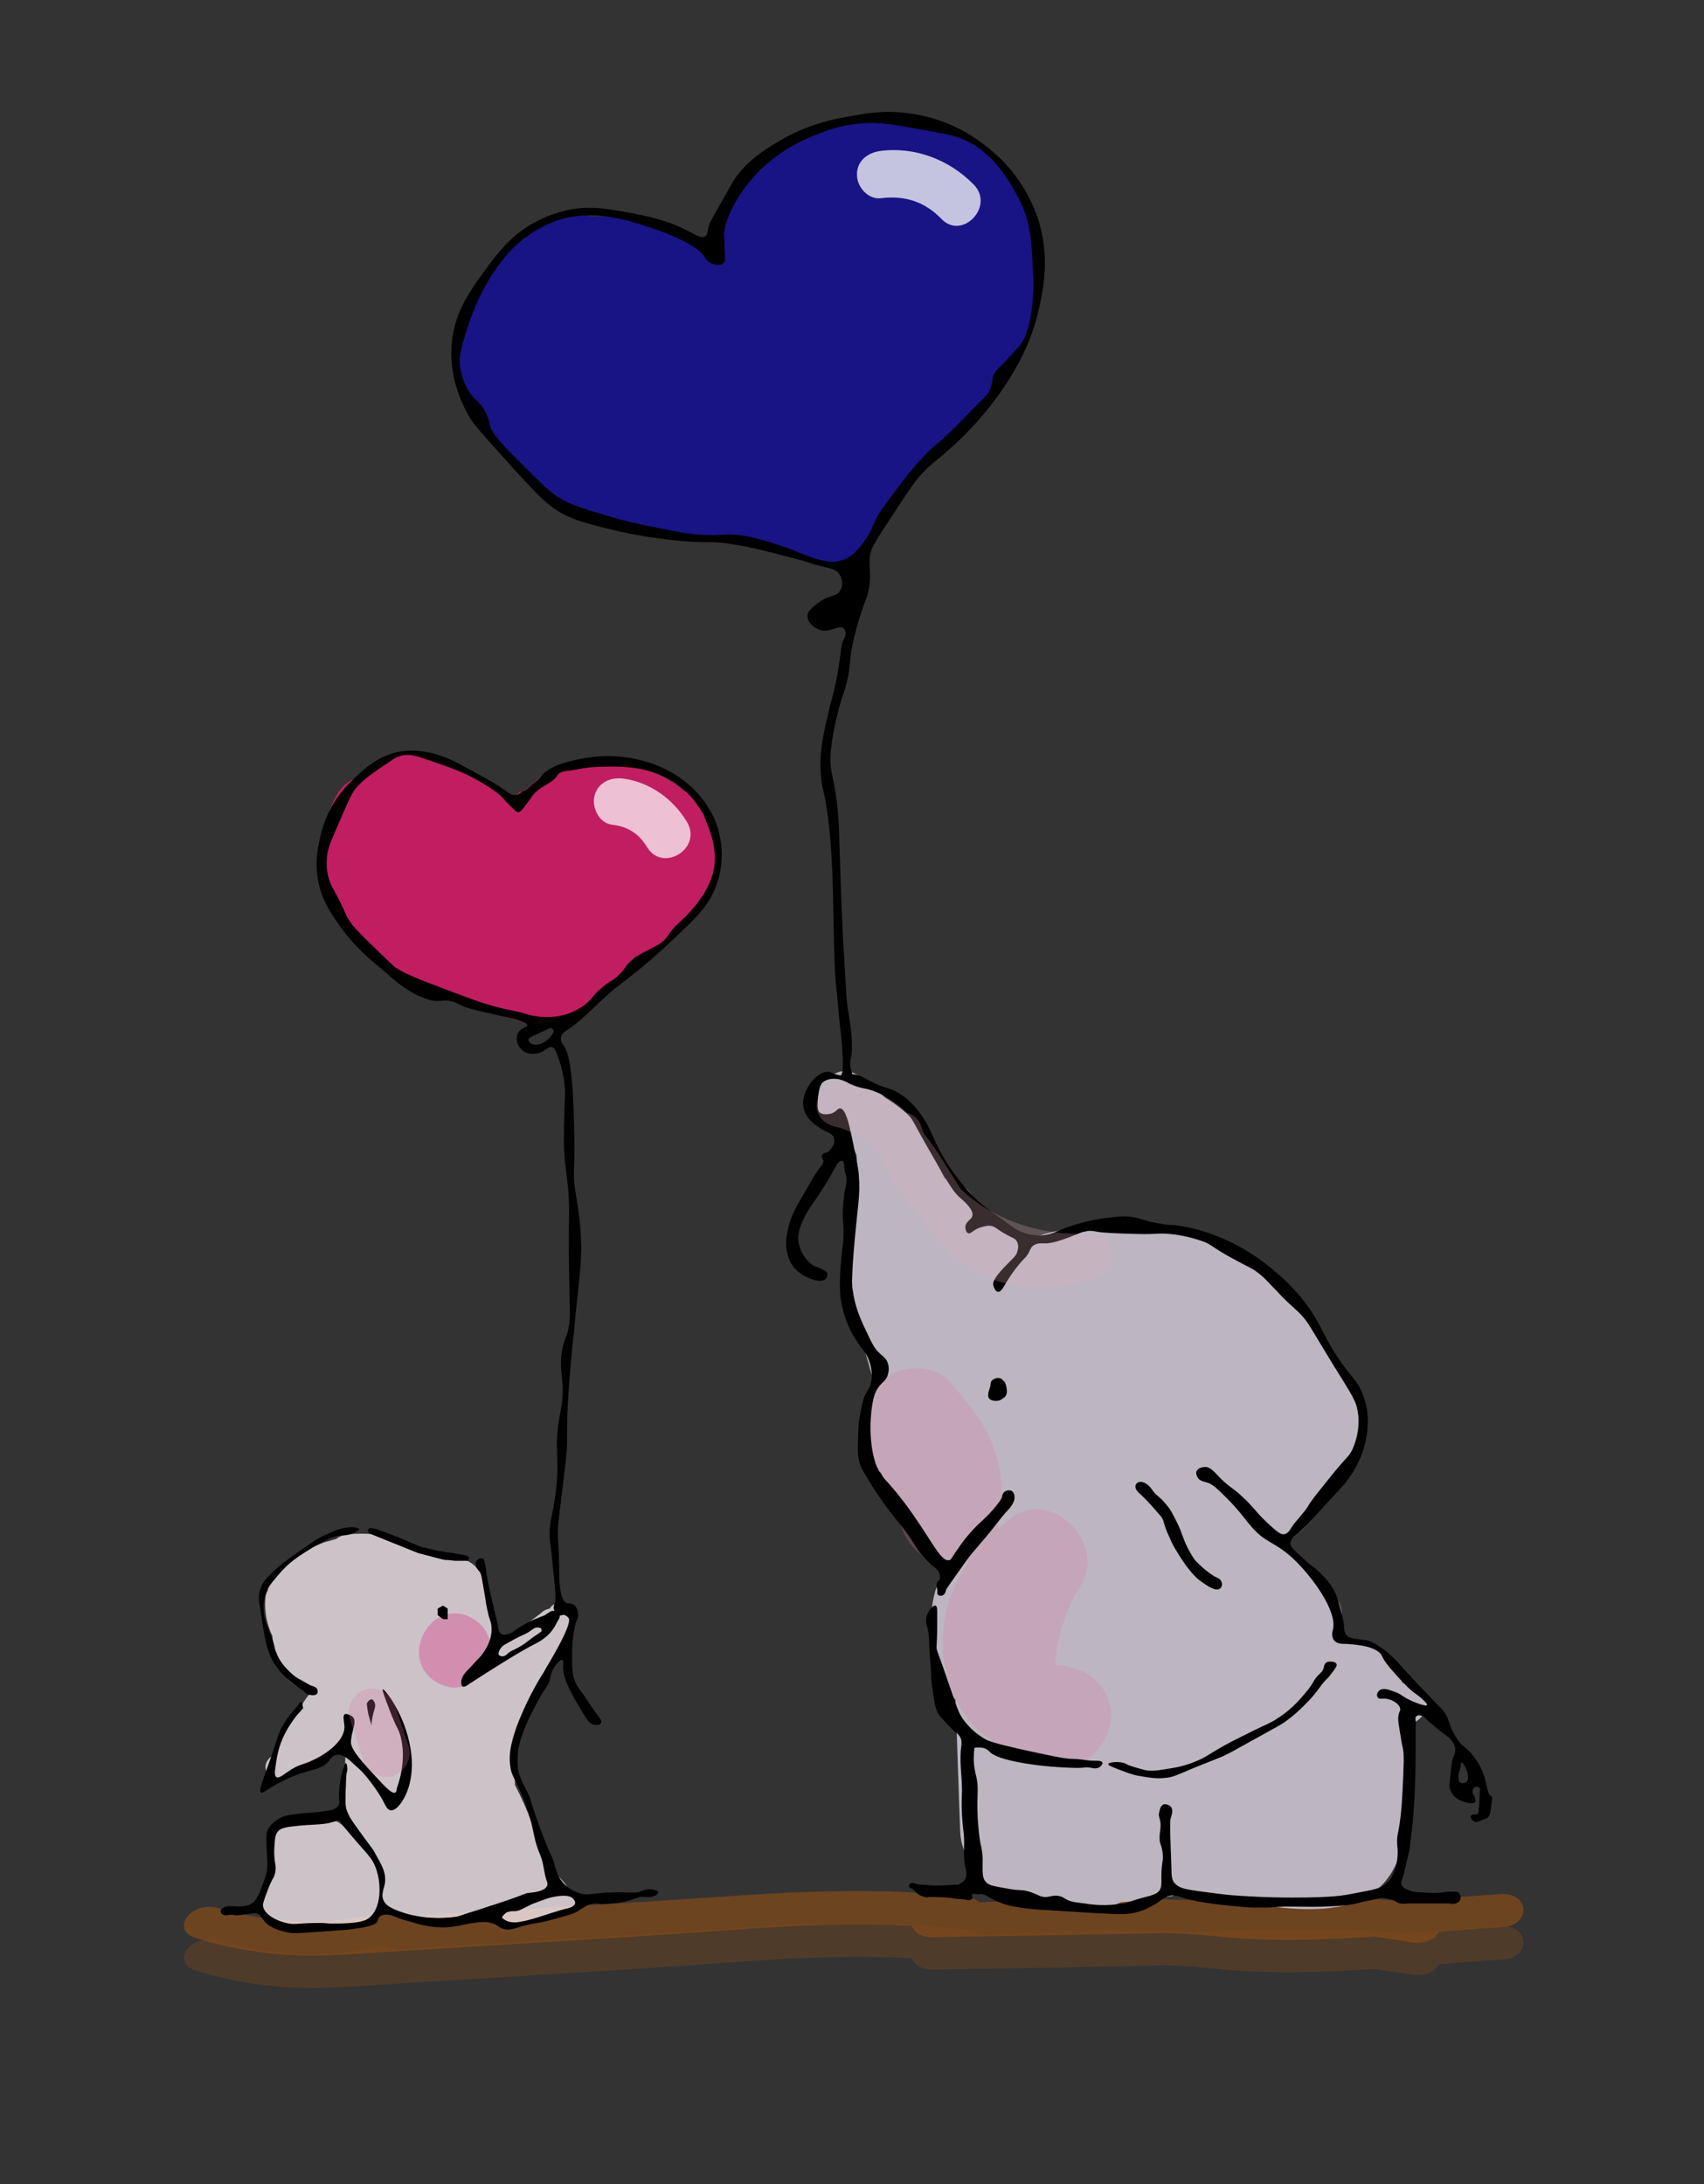 <?xml version="1.0" encoding="utf-8"?>
<!-- Generator: Adobe Illustrator 22.0.0, SVG Export Plug-In . SVG Version: 6.00 Build 0)  -->
<svg version="1.1" id="Layer_1" xmlns="http://www.w3.org/2000/svg" xmlns:xlink="http://www.w3.org/1999/xlink" x="0px" y="0px"
	 viewBox="0 0 288.9 370.3" style="enable-background:new 0 0 288.9 370.3;" xml:space="preserve">
<rect x="0" y="0" width="288.9" height="370.3" fill="#333333" stroke="none"/>
<style type="text/css">
	.st0{opacity:0.72;fill:#844C19;enable-background:new    ;}
	.st1{opacity:0.75;fill:#FEF2F9;enable-background:new    ;}
	.st2{fill:#C01E61;}
	.st3{fill:#181485;}
	.st4{fill:#BDB6C1;}
	.st5{opacity:0.26;fill:#DC78A3;enable-background:new    ;}
	.st6{opacity:0.47;fill:#DA5493;enable-background:new    ;}
	.st7{opacity:0.75;fill:#FFFFFF;enable-background:new    ;}
	.st8{opacity:0.72;fill:#FFFFFF;enable-background:new    ;}
	.st9{opacity:0.26;fill:#DEAFBB;enable-background:new    ;}
	.st10{opacity:0.34;fill:#844C19;enable-background:new    ;}
</style>
<path class="st0" d="M254.4,321.1c-5.5,0.4-10.9,0.8-16.4,1.2c-12.5-1.1-25.1-0.5-37.6-0.2c-0.3,0-0.5,0-0.8,0
	c-11-0.7-22.4,0-33.5,0.4c-0.5-0.4-1.1-0.7-1.9-0.8c-17.7-2.3-35.6-0.5-53.3,0.6c-14.7,0.9-29.3,1.8-44,2.7c-0.8-0.4-1.8-0.6-3-0.4
	c-2,0.3-4.1,0.6-6.1,0.9c-7,0.7-14,0-20.7-2c-4.6-1.4-8.5,3.7-3.8,5.1c7.8,2.4,15.8,3.3,23.9,2.8c0.2,0,0.4,0,0.6,0
	c17.1-1.1,34.3-2.1,51.4-3.2c14.9-0.9,30.3-2.6,45.4-1.7c0.4,1.1,1.7,2,3.6,1.9c13.2-0.2,26.4-0.4,39.6-0.7c3,0.1,5.9,0.3,8.8,0.6
	c8.7,0.9,17.6,0.6,26.5,0l6.4,1c2.2,0.3,3.8-0.6,4.5-1.8c3.6-0.3,7.1-0.6,10.6-0.8C259.6,326.6,259.5,320.8,254.4,321.1z"/>
<path class="st1" d="M96.4,320.5c-0.1-0.5-0.4-0.9-0.7-1.3c-1.1-1.3-2.2-2.3-3.5-3c0-0.1,0-0.2,0-0.3c-1.1-4.7-2.7-9.1-4.9-13.3
	c0-0.2,0-0.4,0-0.6c-0.1-1.3-0.2-2.6-0.3-3.8c0-0.3-0.1-0.6-0.2-0.9c1.6-6.9,4.7-13.1,9.3-18.5c1-1.1,1-2.7,0.4-3.9
	c0.7-1.2,0.1-3.1-1.7-3.1c-0.8,0-1.3,0.4-1.6,0.9c-0.5,0.1-1,0.3-1.4,0.7c-2.3,1.9-5.7,3.9-8.5,6.2c0.3-0.5,0.5-1.1,0.4-1.8
	c-0.6-4.1-0.2-13.2-6.2-13.6c-0.8-0.1-1.5,0.1-2.1,0.3l-0.1-0.1c-4.8-3.3-10.4-4.8-16.3-4.3c-0.8,0.1-1.5,0.4-2,0.8
	c-0.7,0.2-1.4,0.4-2.1,0.6c-3.5,1.4-8.9,3.8-9.5,8.1c-0.2,0.4-0.4,0.9-0.4,1.4c-0.2,2.4,0.3,4.5,1.2,6.4c-0.1,2.3,0.4,4.6,1.9,6.5
	c1.3,1.7,3.1,2.7,5,3c-0.4,0.2-0.8,0.4-1.1,0.9c-0.2,0.2-0.3,0.5-0.5,0.7c-0.1,0.1-0.1,0.3-0.2,0.4c-0.2,0.3-0.4,0.6-0.5,1
	c-0.1,0.1-0.1,0.3-0.2,0.5c-1.2,1.4-2.3,2.9-3.4,4.5c-0.5,0.7-0.6,1.6-0.4,2.4c-0.3,0.2-0.5,0.4-0.8,0.5c-0.9,0.6-1.3,1.8-0.7,2.7
	c0.6,0.9,1.8,1.3,2.7,0.7c0.4-0.2,0.8-0.5,1.1-0.7c0.2-0.1,0.3-0.3,0.4-0.4c0.5,0.1,1,0,1.5-0.2c2.8-1.2,5.4-2.7,7.6-4.6
	c0,4-0.3,8-0.9,12c-0.1,0.8,0,1.6,0.4,2.2c0,0-0.1,0-0.1-0.1c-0.9-0.8-2.2-1.3-3.4-0.8c-0.6,0.2-1.2,0.4-1.7,0.6
	c-2-1-4.6-0.5-6.4,1.3c-1.4,1.4-1.2,3.1-0.3,4.3c-0.4,0.5-0.6,1.2-0.7,1.9c0,0.7-0.1,1.3-0.1,2c0,0,0,0,0,0.1
	c-1.8,1.5-2.2,4-0.7,5.9c1.9,2.4,5.9,1.9,8.6,2.1c2.8,0.2,5.6,0.5,8-1.1c1.3-0.2,2.6-1,2.8-2.5c0.1-0.5,0.1-1,0.2-1.5
	c0.3,0.9,1.1,1.7,2.2,2.1c3.7,1.3,7.5,1.7,11.4,1.1c1.8-0.3,3.7-1.2,5.5-1.9c0.1,1.3,1,2.6,2.5,3c1.6,0.4,2.6,0.4,4.2,0
	c0.7-0.1,1.3-0.5,1.7-1c0,0,0.1,0,0.1,0.1c1.3,0.4,2.4,0,3.1-0.7c0.2,0.1,0.5,0.1,0.7,0.1C98.7,324.4,98.7,320.7,96.4,320.5z
	 M60,311.1c0.3,0.2,0.6,0.3,0.9,0.4c0,0.3,0.1,0.6,0.1,0.9C60.7,312,60.4,311.5,60,311.1z"/>
<path class="st2" d="M121.6,143.9c-0.1-4.3-1.4-8.3-5.6-9.8c-4.5-4-10.5-4.8-16.3-4.8c-1.3,0-2.4,0.5-3.2,1.3
	c-1.7,0.2-3.4,0.4-4.9,1c-0.3,0.5-0.7,0.9-1.2,1.2c-0.1,0.1-0.3,0.2-0.4,0.3s-0.2,0.2-0.3,0.3c-0.5,0.5-1.1,0.8-1.7,0.9
	c-0.3,0.5-0.6,1-0.9,1.5c-1.6-1.2-3.5-2-5.2-3c-4.4-2.3-8.8-5.5-14-5.1c-1.7,0.1-2.9,0.8-3.7,1.8c-0.8,0.4-1.5,1.1-2.1,1.9
	c-1.4,0.3-2.8,0.7-4,2c-1.6,1.7-2.4,4.6-3.2,6.8c-1,2.8,0,5.2,0.5,8s1.3,5.1,3.1,7.3c3.9,4.9,8.6,9.8,14.6,11.9
	c6,2,11.8,5.7,18.2,6.1c1.5,0.1,2.6-0.4,3.4-1.2c3.5,0,5.9-1.9,8.2-4.6c1.8-2,3.6-3.3,4.7-5.4c1-0.3,2.2-0.5,3-1.1
	c1.7-1,3.3-2.4,4.6-4c0.9-1,1.8-2.1,2.5-3.2c1.6-0.3,3-1.4,3.4-3.6c0.1-0.9,0.3-1.8,0.3-2.7c0.1-0.3,0.2-0.6,0.3-0.9
	C122.1,145.8,122,144.8,121.6,143.9z"/>
<path class="st3" d="M170,28.6c-2.4-2.9-5.5-6.3-9.3-7.2c-2.9-0.7-6.2-0.6-9.4-0.4c-1.1-0.8-2.5-1.2-4.1-0.7
	c-4-0.1-8.2,0.1-11.8,2.2c-3.4,2-6.2,5.3-9.1,8c-0.9,0.9-1.3,2.1-1.4,3.3c-1.5,1.8-2.3,4.1-2.3,6.7c-0.4,0.8-0.7,1.5-0.9,2.3
	c-0.2,0.4-0.5,0.8-0.7,1.2c-0.1,0.1-0.2,0.3-0.2,0.4c-0.4-0.8-1-1.5-1.9-2c-5.7-3.5-12.3-6.1-18.6-5.7c-0.4-0.1-0.9-0.2-1.3-0.2
	h-1.6l0,0c-0.4,0-0.9,0.1-1.3,0.2c-0.5,0.1-1,0.3-1.4,0.6c-0.5,0-1,0.1-1.5,0.3c-2,0.7-3.4,1.6-4.3,3c-0.3,0.1-0.7,0.3-1,0.5
	c-1.8,1.1-2.9,2.4-3.4,4.1c-1.4,0.8-2.4,2.3-2.7,4c-0.1,0.1-0.1,0.1-0.2,0.2c-0.7,0.8-1.4,1.8-2,2.8c-1.3,2.2-2.1,4.6-2.6,7.2
	c-0.3,2,0.3,3.6,1.5,4.7c0,0.6,0.2,1.3,0.5,1.9c0.9,1.8,2.1,3.4,3.5,4.7c0.3,3.5,2.1,6.5,6.2,8.6c0.1,0,0.1,0,0.2,0.1
	c0.2,0.5,0.6,0.9,1.1,1.3s1.1,0.8,1.6,1.2c1,1.4,2.2,2.9,3.8,3.7h0.1c0.7,0.3,1.5,0.6,2.3,0.5c0.2,0,0.4,0,0.6-0.1
	c1.1,0.5,2.3,0.9,3.7,1.2c0.9,0.4,1.7,0.8,2.6,1.1c4.4,1.8,11.1,3.8,16.1,2.4c6.6,0.2,12.8,2.4,19,4.7c1.3,0.5,2.5,0.4,3.4-0.1
	c0.9-0.2,1.7-0.6,2.5-1.3c4-3.6,6.1-8.8,9.1-13.2c3.2-4.6,8.4-7.6,11.9-12.1c0.7-0.9,1.2-1.6,1.7-2.6c0.1-0.1,0.4-1.1,0.5-1.7
	c0.5-0.4,1.4-1.4,1.5-1.5c0.8-0.8,1.5-1.7,2.1-2.6c1.6-2.3,2.4-4.9,2.7-7.5c0.2-0.4,0.4-0.8,0.5-1.2C177,43.4,175.4,35,170,28.6z"/>
<path class="st4" d="M241.9,288.7c-0.1-1.9-1.6-3.5-3.6-3.4c-0.2,0-0.3,0-0.5,0c-0.9-2-2.2-3.9-4-5.3c-1.9-1.4-4.1-2.2-6.3-2.1
	c-0.1-0.4-0.2-0.9-0.4-1.3c0.9-2.5,0.5-5.4-2.2-7.7c-2.7-2.4-5.4-4.8-8-7.3c3.4-0.8,5.7-3.8,6.4-7.3c2.7-3.1,5.4-6.4,6.5-10
	c1.4-4.6-0.1-9.4-3.6-12.6c-2.2-6.8-5.4-12.5-11.8-16.3c-6.2-3.7-13.3-6.8-20.6-6.5c-7-1.3-14-1.3-20.5,1.7
	c-1.8-1.1-3.6-2.2-5.4-3.4c-0.3-0.2-0.7-0.4-1-0.5c-0.4-1-0.9-2-1.4-3c-1.3-2.5-3.3-3.6-5.3-3.9c-0.5-0.9-0.9-1.8-1.4-2.7
	c0-0.1,0-0.1,0-0.2c-1.6-5.1-4.7-8.4-8.7-10.8c-0.7-0.6-1.3-1.2-2-1.8c-0.8-0.8-1.8-1.5-2.8-2.1c-1.7-1-3.3-0.7-4.4,0.3
	c-1.7-0.1-3.1,1.1-3.6,2.7c-1.8,2.6,0.5,7.2,4.4,6.2c0.2-0.1,0.4-0.1,0.6-0.2c0.5,0.2,1,0.4,1.4,0.6c0,0.4,0.1,0.7,0.3,1.1
	c0.4,1,0.8,2,1.2,2.9c0.5,4.5-0.9,9.8-1.3,13.6c-0.2,2.3-0.2,4.6,0.2,6.8c-0.4,0.8-0.6,1.8-0.3,3l4.7,16.3c-0.3,0.9-0.5,1.7-0.6,2.6
	l-1.2,3.5c-1.2,3.4,0.3,6.3,2.7,8.1c2,4.9,5.3,9.4,8.9,13.5c0.7,0.8,1.6,1.4,2.6,1.7c-4.3,5.7-3.8,15.4-0.2,21.4
	c0.4,0.7,0.9,1.3,1.3,1.9c0.3,7.5,0.5,15,0.8,22.5c0.1,1.6,0.5,2.9,1.2,4c0.5,3.8,4.4,7.3,8.3,7.7c1.5,0.1,2.9,0.3,4.4,0.3
	c4.3,2,9.1,1.7,13.3-0.2c3.6-0.3,7.2-0.8,10.8-1.4c0.4-0.1,0.8-0.2,1.2-0.2c1.1,0.5,2.3,0.8,3.6,1c10.5,1.1,26.5,5.7,31.4-6.6
	c1.7-1.8,2.4-4.9,1.7-7.2c0.6-4.4,0.8-9.1,0.8-13.2c0-0.9,0-1.8-0.1-2.7C240.8,291.6,242,290.3,241.9,288.7z"/>
<path class="st5" d="M179.6,282.3c-0.3,0-0.5-0.1-0.7-0.1c0.3-4.9,1.8-9.2,4.4-13.5c4.3-7-4.9-16.5-11.8-11.4
	c-0.8,0.6-1.6,1.3-2.4,1.9c0-0.1,0.1-0.3,0.1-0.4c0.9-4.4,0.9-9-0.7-13.3c-1.6-4.6-4.4-7.5-7.4-11.2c-2.4-2.8-7.3-3-10.3-1.1
	c-3.4,2.1-4.4,5.9-3.7,9.7c0.4,2.1,0.8,4.2,1.2,6.3c0.4,2.1,1.9,3.8,3.7,4.8c-0.2,1.2-0.1,2.5,0.3,3.6l0.6,1.5
	c1.4,3.5,4.3,6.2,8.3,6.1c1.1,0,2.2-0.3,3.2-0.7c-3.5,5-5.3,10.9-4.3,17.5c1.6,10.3,9.9,16.5,19.9,17.4c4.6,0.4,8.4-4.4,8.4-8.6
	C188.2,285.6,184.2,282.7,179.6,282.3z"/>
<path class="st6" d="M80,274.3c-7-3.8-12.8,7.1-5.8,11C81.2,289.1,87,278.2,80,274.3z"/>
<g>
	<path d="M59.6,290.9c-0.3-0.2-0.8-0.4-1.1-0.3c-0.5,0.2-0.1,1.3-0.1,2.3c-0.2,3.1-5,5.4-5.6,5.6c-1.4,0.7-2.1,0.6-3.6,1.6
		c-1.1,0.7-1.8,1.4-2.3,1.2c-0.4-0.2-0.3-1-0.2-1.7c0.3-2.3,0.7-4.8,3.1-8.1c0.3-0.5,0.9-1.1,1.6-1.9c-0.1-0.5-0.2-1.1-0.4-1.1
		c-0.1,0-0.2,0.2-0.2,0.2c-0.4,0.8-1.6,1.6-2.9,3.9c-0.9,1.6-0.8,2.1-2.2,6c-1.3,3.7-1.9,5-1.4,5.3c0.3,0.2,0.9-0.6,3.7-2
		c0,0,0.1-0.1,0.2-0.1c4-2,6.2-1.5,7.6-3.3c0.3-0.4,0.6-0.9,1.3-1c0.7-0.1,1.5,0.2,2.8,1.5c0.8,0.7,1.5,1.3,2.3,2.3
		c2.2,2.7,3,4.5,3,4.5c0.2,0.4,0.5,1,1,1.1c0.7,0.1,1.4-0.7,1.6-1c1-1.2,2.9-4.8,1.6-10.5c-1.1-5.2-4.2-9.1-4.5-9
		c-0.2,0.1,1,3.1,1.5,4.4c0.8,2,1,2.1,1.3,2.9c1.3,3.7,0.2,7.8-0.4,9.4c-0.1,0.2,0,0.7-0.3,0.8c-0.4,0.2-1.2-0.4-3-2.4
		c-2.9-3.1-4.3-4.7-4.5-6C59.5,293.3,60.8,291.7,59.6,290.9z"/>
	<path d="M62.3,289.8c0.2,1.1,0.2,1,0.3,1.3c0.1,0.4,0.2,0.8,0.4,1.4c0-0.7,0.1-1.2,0.2-1.6c0.2-1.1,0.6-1.6,0.3-2.3
		c-0.1-0.1-0.2-0.5-0.5-0.5s-0.5,0.2-0.6,0.4C62.1,288.7,62.2,289,62.3,289.8z"/>
	<path d="M121.9,141.2c-0.2-1.2-2-7.4-9.3-10.9c-1-0.5-6.4-3-13.3-1.8c-2.2,0.4-5.5,1-7.3,2.8c-0.1,0.1-0.2,0.2-0.3,0.3
		c-0.3,0.5-0.7,0.9-1.2,1.2c-0.1,0.1-0.3,0.2-0.4,0.3s-0.2,0.2-0.3,0.3c-0.4,0.4-0.8,0.7-1.3,0.8c-0.2,0.2-0.6,0.6-1,0.6
		c-0.8,0.1-1.4-0.5-1.8-0.8c-0.3-0.2-0.6-0.3-0.9-0.6c-1.1-0.7-3.2-1.9-6.4-3.6c-1.2-0.7-5.2-2.9-9.7-2.5c-4.3,0.4-7,3.1-9,5
		c-4.1,3.9-5.1,8.2-5.5,10c-0.3,1.4-0.9,4-0.2,7.3c0.6,2.9,1.9,4.9,3.2,6.8c2.7,4,5.9,6.6,8.5,8.7c0,0,2.7,2.7,5.7,3.9
		c1,0.4,1.7,0.7,2.8,0.7c0.8,0,1.3-0.2,2.1,0c0.8,0.1,1.4,0.5,1.6,0.6c2.6,1.4,11.6,2.4,11.5,3.5c0,0.4-0.9,0.3-1.5,1.2
		c-0.5,0.8-0.2,1.7-0.2,1.8c0.1,0.2,0.5,1.3,1.6,1.7s2.4,0,3.1-0.5c0.5-0.3,0.8-0.6,1.1-0.5c0.5,0.1,0.7,0.6,0.8,0.9
		c1.7,4.1,1.5,7.3,1.5,7.3s-0.2,4-0.2,7.6c0,3.2,0.3,4.1,0.7,8c0.4,5,0,4.2,0.2,15.3c0.1,6.3,0.3,7.2-0.3,9.3
		c-0.5,1.5-1.1,2.9-1.1,5.2c0,1.7,0.3,2.5,0.3,4.5s-0.3,3.4-0.5,4.4c-1.1,5.7,0.2,6.9-0.8,13.9c-0.5,3.4-1,4.1-0.9,6.7
		c0,0.8,0.1,0.3,0.6,5.7c0.4,3.6,0.5,4.9,0.2,5.6c0,0.1-0.2,0.5-0.1,0.9c0,0.1,0.1,0.2,0.1,0.3c-0.2,0-0.4,0-0.4,0
		c-0.4,0.1-0.5,0.3-0.9,0.5c-0.5,0.4-0.9,0.4-1.5,0.7c-0.6,0.2-2.4,1-3.9,2.1c-0.2,0.2-0.8,0.6-1.5,0.7c-0.5,0.1-0.7-0.1-0.8-0.1
		c-0.2-0.1-0.3-0.4-0.4-0.5c-0.1-0.2-0.1-0.4-0.1-0.4c-0.1-1-2-8-2.1-10.1c0-0.2-0.1-0.5-0.2-1c-0.1-0.6-0.2-0.8-0.4-0.8
		c-0.3-0.1-0.7,0.1-0.9,0.3c-0.3,0.3-0.3,0.6-0.2,0.8c0,0.5,0.4,0.9,0.5,1c0.4,0.4,0.4,0.7,1,4.2c0.2,1.3,0.3,1.9,0.4,2.3
		c0.4,2,0.6,1.9,0.7,2.7c0.4,2.9-1.8,5.3-2,5.5c-0.3,0.3-0.3,0.3-1.5,1.6c-1,1-1.6,1.7-1.6,2.6c0,0.2,0,0.5,0.2,0.7
		c0.3,0.2,0.9-0.2,1.1-0.4c3.9-2.5,8.6-5.5,11.2-6.8c0.4-0.2,1.4-0.7,2.4-1.7c0.8-0.8,1.3-1.9,1.4-2.1s0.4-0.5,0.4-0.9v-0.1
		c0.3,0,0.5-0.2,0.8-0.1c0,0,0.4,0.1,0.7,0.5c0.8,1.1-4,8.7-4.1,9c-1.6,2.5-3.3,5.7-4.7,9.4c-1.2,3.4-1.3,5.1-1.1,6.6
		c0.2,1.8,0.7,1.9,2.1,5.3c2.2,5.4,1.5,6.4,3,9.9c0.6,1.4,0.6,3,1.1,4.4c0.1,0.2,0.2,0.5,0,0.9c-0.4,0.8-2,1-3,1.1s0.4,0-9,3
		c-2,0.6-3,1-3.1,1c0,0-5.4,1.1-10.7-1.2c-0.9-0.4-1.5-0.8-1.8-1.4c-0.6-1.1,0-1.9,0.2-3.3c0.1-1.6-0.5-2.7-1.7-4.8
		c-0.5-1-0.5-0.7-3.4-4.8c-0.7-1-1.1-1.6-1.4-2.5c-0.3-0.8-0.2-1.7-0.2-3.3c0.1-2,0.1-3,0.2-3.1c0,0,0.2-0.6,0-1.3
		c0-0.1-0.1-0.3-0.2-0.3s-0.1,0.2-0.2,0.4c-0.1,0.4-0.1,0.3-0.3,0.7c0,0.1-0.1,0.4-0.2,0.9s-0.2,0.9-0.2,1.1
		c-0.1,0.7-0.3,1.5-0.2,2.9c0,0.5,0.1,0.9-0.2,1.3c-0.4,0.5-1,0.7-2,0.8c-1.6,0.3-2.7,0.3-3.8,0.4c-1.9,0.2-2.8,0.3-3.6,0.6
		c-0.6,0.3-2,1-2.6,2.4c-0.1,0.3-0.2,0.6-0.1,2.7c0.1,2.6,0.2,2.7,0.1,3.6c-0.1,1.2-0.5,2.1-0.9,3.1c-0.7,1.8-1.1,2.7-2.1,3.1
		c-0.7,0.3-1.7,0.3-2,0.3c-1,0-1.5-0.2-2.2,0.1c-0.2,0.1-0.7,0.3-0.7,0.7c0,0.3,0.3,0.6,0.7,0.7c0.3,0.1,0.5-0.1,1.1-0.1
		c0.4,0,0.5,0.1,0.9,0.1c0.5,0,0.7-0.1,1.9-0.2c1.3-0.2,1.5-0.2,1.6-0.1c0.6,0.2,0.7,0.7,1,1c1.1,1.7,4,2.2,4.8,2.3
		c0.4,0.1,1.4,0,3.2-0.1c1.3-0.1,2.8-0.2,5.6-0.4c0.5,0,1.7-0.2,3.2-0.4c1.5-0.3,2.4-0.6,2.6-1.1c0.1-0.2,0.1-0.4,0.3-0.7
		c0.4-0.4,0.9-0.4,1.1-0.4c0.8-0.1,1.4,0.2,2.2,0.6c0,0,0.9,0.3,2.7,0.8c0.7,0.2,3.5,1.1,6.7,0.6c1.3-0.2,2.1-0.5,4.1-0.7
		c0.9-0.1,1.5-0.1,2.2,0.1c1.1,0.3,1.2,0.8,2.1,1c0.9,0.3,1.6,0,3.3-0.5c2.4-0.6,1.9-0.3,4.3-0.9c2.9-0.8,4.3-1.1,5.1-1.7
		c0.7-0.4,1.5-1.1,2.7-1.2c0.4,0,0.6,0,1.2,0.1c0.2,0,1.1,0,2.8-0.2c3.1-0.5,3.2-1.2,4.6-1c0.3,0,1,0.1,1.6-0.2
		c0.1,0,0.6-0.3,0.6-0.6c0-0.3-0.7-0.4-1.1-0.5c-0.8-0.1-1.5,0.2-1.8,0.3c-0.9,0.4-1.3,0.2-4.2,0.2c-4.5,0.1-4.6,0.6-6.1,0.2
		c-1.7-0.5-2.7-1.5-2.9-1.8c-1-1.1-1.2-2.1-1.5-3.2c-0.6-2-0.4-0.6-2.4-6s-1.4-4.7-2.3-6.4c-0.5-1.1-1.3-2.2-1.5-4
		c-0.1-1,0-1.8,0-2.5c0-0.4,0.3-2.1,1.4-4.7c0.8-1.9,1.7-3.4,2.2-4.4c1.4-2.4,1.7-2.5,1.9-3.5c0.1-0.5,0.2-1.3,0.9-2.2
		c0.3-0.4,0.9-1,1.1-0.9c0.3,0.1,0.2,0.7,0.2,0.9c-0.2,2.3,1.5,5.1,3.7,8.7c0.3,0.5,0.8,1.3,1.6,1.4c0.4,0.1,1,0,1.1-0.3
		c0.2-0.4-0.3-0.9-0.4-1.1c-1.2-1.5-2.1-3.1-3.3-4.7c-1.3-1.7-1.2-3.5-1.2-6.1c0-2,0.3-3.9,0.6-5c0-0.2,0.6-1,0.4-1.9
		c0-0.2-0.2-0.9-0.8-1.3c-0.4-0.2-0.7-0.2-1-0.2c-1.4-0.3-1.4-4.1-1.4-6.4c-0.1-4.9-0.3-4-0.2-6.4c0.1-1.6,0.2-1.8,0.8-7
		c0.4-3.3,0.6-5,0.7-6.1c0.1-2.6,0-2.9,0.1-6.5c0.1-2,0.2-3.5,0.3-4.9c0.2-2.2,0.3-3.8,0.5-5.9c0.1-1.2,0.3-2.6,0.3-2.6v-0.1
		c0.3-3.4,0.6-6,0.9-8.8c0.4-4.3,0.4-5.9,0.3-6.8c-0.1-3.8-0.6-5.8-1-8.7c-0.5-3.6,0.1-2.4-0.2-11.7c-0.1-5.1-0.5-11-1.7-12.6
		c-0.1-0.1-0.6-0.7-0.5-1.4s0.9-1.2,1.1-1.3c3.3-2.2,5.7-5.3,8.8-7.6c4.4-3.3,7.5-6.2,9.2-7.8c3.5-3.3,5.2-5,6.4-7.2
		C121.2,150.9,123.3,146.6,121.9,141.2z M91.6,276.7c-0.2,0.2-0.4,0.3-0.7,0.5c-0.5,0.3-0.8,0.6-1.9,1.4c-1.9,1.3-2.3,1.1-3,1.8
		c-0.1,0.1-0.4,0.4-0.8,0.4c0,0-0.4,0-0.6-0.2c-0.3-0.4,0.3-1.2,0.4-1.3c0.2-0.3,0.4-0.4,1.5-1c0.5-0.3,0.9-0.5,1.7-0.9
		c0.6-0.3,1.2-0.5,1.7-0.9c0.4-0.3,0.8-0.6,1.2-0.6c0.1,0,0.6,0.1,0.6,0.1s0.1,0.2,0.1,0.3C91.9,276.5,91.8,276.6,91.6,276.7z
		 M62,325.5c-1.3,0.6-4.4,0.6-5.7,0.6c-0.9,0-0.9-0.1-2.2-0.1c-3.5,0-3.8,0.3-5.1,0.1c-1.8-0.3-4.1-1.4-4.4-2.9
		c-0.1-0.4,0.2-1.2,0.8-2.8c0.8-2.1,1-1.9,1.2-2.7c0.4-1.5-0.2-1.8-0.1-4.2c0.1-1.7,0.1-2.6,0.8-3.2c0.6-0.5,1.6-0.6,3.5-0.8
		c2.1-0.2,2.9-0.1,4.8-0.4c0.8-0.2,1.5-0.4,1.9-0.5l0.3,0.4c0.1,0.2,0.3,0.5,0.6,0.8c0,0,0.5,0.6,1,1.2c0.9,1.1,3.1,3.5,3.1,3.6
		C64.9,317.2,65.2,324,62,325.5z M94.3,321.5c0.7-0.1,2.1-0.3,2.8,0.3c0,0,0.5,0.5,0.4,0.9c-0.2,0.6-1.1,0.8-1.6,0.9
		c-3.1,0.8-6,2.1-8.5,2.3c-0.3,0-0.8,0-1.4-0.2c-0.4-0.2-0.7-0.4-0.9-0.6c0.1-0.3,0.4-0.6,0.8-0.9c0.5-0.2,1-0.2,1.3-0.2
		c0.9,0,1.3-0.4,3-1.2C92.1,322.1,93,321.7,94.3,321.5z M93.6,175.4c-0.3,0.5-1.5,1.8-2.9,1.7c-0.2,0-0.7-0.1-1-0.5
		c0,0-0.1-0.2-0.1-0.4c0.1-0.3,0.4-0.4,0.6-0.5s2-0.9,2.8-1.3c0.1,0,0.3-0.2,0.5-0.1s0.3,0.3,0.4,0.5
		C93.8,175,93.7,175.3,93.6,175.4z M120.7,148.6c-0.3,1-1,2.5-2.1,4c-0.9,1.3-2.1,2.5-2.4,2.8c-1.3,1.3-1.8,1.6-2.6,2.7
		c-0.4,0.6-0.6,0.9-1.1,1.4c-0.7,0.6-1.3,0.9-2.3,1.4c-1.2,0.6-2.2,1.1-3.1,1.9c-1.2,1-0.9,1.3-2.2,2.5c-1.1,1.1-1.4,0.9-2.8,2.1
		c-1.8,1.5-1.5,1.8-2.9,2.9c-0.5,0.4-2.1,1.5-4.2,1.9c-1.3,0.3-2.5,0.2-2.8,0.2c-0.5,0-0.9,0-1.1-0.1c-1-0.1-1.6-0.3-1.9-0.4
		c-1.6-0.5-2.9-0.6-5.4-1.3c-2.3-0.6-4.3-1.4-8.1-2.8c-5-1.9-7.5-2.9-8.8-3.9c-0.3-0.2-1.6-1.5-4.3-4.1c-2.3-2.3-2.8-2.8-3.4-3.8
		c-0.7-1-0.4-0.9-1.9-3.8c-0.9-1.7-1.2-2.1-1.5-3.1c-0.1-0.3-0.5-1.5-0.4-3.1c0-1.8,0.6-3.1,1.5-5.2c1.8-4.2,2.7-6.3,3.3-7
		c1.3-1.6,2.9-2.7,6.2-4.9c0.4-0.3,1.2-0.8,2.3-0.9c1-0.1,1.9,0.2,2.3,0.3c5.4,1.8,8.1,2.8,10.4,4.2c2.1,1.3,3.5,2.2,4.2,3.2
		c0,0,0.5,0.5,1.5,1.5c0.2,0.2,0.5,0.5,0.8,0.5c0.2,0,0.4-0.2,0.5-0.3c0.9-1.1,1.3-1.7,1.6-2.1c1.2-2,3.6-2.4,4.4-3.7
		c0.1-0.1,0.2-0.4,0.6-0.6c0.4-0.2,0.9-0.3,1-0.3c1.6-0.1,2.7-0.6,5.6-0.7c3.1-0.1,7.3-0.2,11.3,1.8c3.9,2,5.6,5,6.4,6.3
		C119.6,139.3,122.3,143.9,120.7,148.6z"/>
	<polygon points="74.2,273.8 75.1,274.5 75.9,274.5 75.9,273.8 75.9,272.7 75.1,272.2 74.2,272.7 	"/>
	<polygon points="78.6,264.6 79.3,264.6 79.6,264.1 79.1,263.7 76.8,263.3 74.2,262.9 71.7,262.3 68.7,261.1 65.4,259.8 63.7,259.2 
		62.7,259 62.3,259.5 62.7,260 70.9,263.3 75.1,264.4 77.2,264.6 	"/>
	<path d="M47.2,283c0.7,0.9,2,2.3,4.2,3.6c0.1,0.1,0.3,0.4,0.7,0.6c0.5,0.2,1.3,0.3,1.6,0c0.2-0.2,0.2-0.5,0.1-0.8
		c-0.2-0.4-0.6-0.5-1.2-0.7c0,0,0,0-1.6-0.9c-1.2-0.6-1.9-1.4-2.3-1.8c-1.2-1.2-1.7-2.4-1.8-2.7c-0.5-1.1-0.3-1.5-1-3.2
		c-0.3-0.6-0.3-0.8-0.5-1.2c-0.2-0.5-1.2-3-0.4-5.6c0.4-1.2,1-1.9,2.1-3.2c1.7-2.1,3.6-3.3,4.7-4c1.3-0.8,4.3-2.8,6.3-2.8
		c0.1,0,0.8,0,1.6-0.3c0.5-0.2,1.3-0.6,1.2-0.8c-0.1-0.2-0.9-0.3-1.2-0.3c-1.9,0-3.4,0.8-4.7,1.4c-1.2,0.5-2.1,1.2-4,2.5
		c-1.8,1.3-2.9,2-4.2,3.2c-1.4,1.3-2.2,2.1-2.6,3.2c-0.5,1.3-0.3,2.3-0.1,3.4C44.9,278.1,45.3,280.7,47.2,283z"/>
	<path d="M251.8,301.7c-0.2-0.8-0.9-3.1-3-5.1c-0.7-0.6-0.8-0.6-1.3-1.2c-1-1.2-1.6-2.7-1.8-3.4c-0.1-0.4-0.2-0.5-0.3-0.8
		c-0.4-0.9-1-1.6-1.3-1.8c-2.8-2.9-4.3-4.5-5.3-5.6c-1-1-1.3-1.5-2.2-2.4c0,0-0.6-0.6-1.4-1.3c-0.3-0.2-0.5-0.4-0.8-0.6
		c0,0-0.3-0.2-0.6-0.4c-0.6-0.4-1.4-1-2.6-1.1c-0.2,0-0.8-0.1-1.6-0.2c-0.8-0.2-1-0.3-1.1-0.4c-0.6-0.4-0.6-1.2-0.6-1.4
		c-0.1-1.9-1.1-4.8-1.2-5.2c-1-2.8-3.7-4.9-4.1-5.2c-0.6-0.4-1.2-1-2.4-2.1c-1-0.9-1.5-1.4-1.4-2c0.1-0.7,0.7-1.1,1-1.3
		c0.6-0.4,2.9-2.9,7.6-8c1.1-1.2,3.6-4.3,4.3-8.8c0.2-1.3,0.7-4.8-1.3-8.4c-0.6-1-0.9-1.3-2.1-2.8c-2.8-3.6-3.7-6-5-8.3
		c-2.7-4.8-6.6-7.9-7.9-9c-2-1.6-7.6-6-16.1-7.2c-0.3,0-1.4,0-2.8-0.3c-2.1-0.3-2.7-0.7-4.1-1c-1.9-0.4-3.4-0.1-5.7,0.2
		c-2.6,0.4-4.7,1.1-5.3,1.3c-2.4,0.8-2.8,1.3-4.4,1.5c-1.9,0.2-3.5-0.4-3.9-0.6c-0.7-0.3-1.1-0.5-2.8-1.8c-2.1-1.5-3.2-2.3-3.3-2.4
		c-2.4-1.9-6-5.9-8.3-10.8c-0.9-1.8-1.2-3-2.6-4.9c-0.8-1.1-1.8-2.4-3.6-3.5c-1.9-1.2-2.1-0.6-5.3-2.3c-0.9-0.5-1.6-0.9-2.7-1
		c-0.1-0.3-0.2-0.6-0.3-1.1c-0.2-1.1,0.2-1.9,0.2-2.4c0.2-3.5-0.4-5.5-0.8-8.7c-0.1-0.6-0.2-3.1-0.5-8.1c-0.2-2.9-0.3-5-0.4-7.9
		c-0.1-1.9-0.1-2.3-0.3-8.5c-0.1-3.7-0.2-5.6-0.2-5.7c-0.5-8.3-1.8-8.4-1.3-12.8c0.2-1.7,0.7-4.8,1.7-8.1c0.4-1.3,0.5-1.4,0.8-2.5
		c0.9-3.2,0.5-4,1.2-7.3c0.4-1.8,0.8-3.3,1.4-5.1c0.9-2.8,1-2.4,1.2-3.6c0.8-3.4-0.3-4.5,0.6-7.2c0.2-0.5,0.3-0.8,2.1-3.6
		c4.7-7.2,5.5-8.3,6.6-9.4c1.6-1.7,2-1.7,4.3-3.8c1.2-1,5.7-5.1,9.3-10.5c1.6-2.4,4.7-7.1,6.1-13.7c0.8-3.6,2-9.7-0.8-16.6
		c-0.8-1.8-2.7-6.3-7.7-10.3c-1.8-1.5-6.5-5.1-13.7-6c-4.3-0.6-7.6,0.1-10.4,0.6c-2.3,0.4-6.7,1.3-11.3,4c-2,1.2-5.4,3.1-7.7,6.5
		c-0.3,0.4-0.2,0.3-3.5,6.1c-0.6,1.1-0.8,1.4-0.9,1.8c-0.3,1-0.2,1.7-0.7,1.9c-0.2,0.1-0.7,0.2-1.4-0.2c0,0-2.5-1.3-2.6-1.3
		c-3-1.5-8-2.4-8.6-2.5c-4.3-0.8-7.3-1.3-11-0.4c-3.3,0.8-5.5,2.1-6.6,2.8c-1.7,1.1-3.6,2.7-6.1,6c-3.4,4.6-6.1,8.2-6.6,13.6
		c-0.6,6.4,2.2,11.3,3.3,13.1c0.4,0.7,2.7,3.3,7.3,8.4c4.5,4.9,5.9,6.3,8.4,7.6c1.9,1,3.7,1.5,7.3,2.4c1.6,0.4,5.3,1.3,10.6,1.9
		c6.7,0.8,6.5,0,11.5,0.9c3,0.5,5.9,1.3,9.4,2.2c3.9,1,2.6,0.9,4.5,1.3c1.6,0.4,2.3,0.5,3,1c0.9,0.8,1.2,2.3,0.5,3.3
		c-0.7,1.1-2,0.6-3.8,2.1c-1,0.8-1.8,1.4-1.7,2.2c0,1.1,1.3,2.2,2.6,2.4c1.5,0.2,2.8-1,3.5-0.4c0.2,0.1,0.3,0.3,0.3,0.5
		c0.2,0.6-0.1,1.1-0.2,1.3c-0.7,1.1-0.4,3.2-1.7,8.8c-0.5,2-0.5,1.7-0.9,3.5c-0.9,3.8-1.7,7.2-1.3,11.1c0.2,2.4,0.7,2.7,1.2,7.1
		c0.2,1.5,0.3,2.7,0.4,3.8c0.3,3.9,0.4,6.6,0.5,12.7c0.2,9.8,0.3,10.2,0.4,11.2c0.5,5.1,0.7,7.6,0.8,8.2c0,0,0.3,1.9,0.4,5.2
		c0,1,0,1.4-0.1,1.9c-0.1,0.2-0.1,0.4-0.2,0.5c-0.1,0-0.1,0-0.2,0c-1.2-0.2-1.3-0.5-1.9-0.6c-1.6-0.1-3.1,1.7-3.8,3.1
		c-0.2,0.5-1,2.1-0.2,3.8c0.6,1.5,2.1,2.4,2.6,2.7c1.2,0.8,1.8,0.7,2.2,1.4c0.4,0.8,0,1.8-0.8,2.5c-0.4,0.3-0.9,0.2-1.1,0.6
		c-0.2,0.3,0.1,0.5,0.2,1c0,0.6-0.5,1-0.7,1.3c-0.3,0.3-1.2,1.8-2.9,4.8c-1.1,1.8-1.8,3.2-2.3,5c-0.2,1-0.5,2-0.4,3.4
		c0.1,1,0.3,2.6,1.7,4c1.5,1.4,4,2.3,4.9,1.6c0.3-0.2,0.4-0.6,0.4-0.9c-0.1-0.4-0.5-0.6-0.9-0.8c-0.5-0.3-0.9-0.4-1.2-0.5
		c-0.9-0.4-1.4-1.1-1.9-1.8c-0.3-0.4-0.7-1.2-0.9-2.3c-0.2-1.2,0.1-2.2,0.6-3.4c1-2.4,2-3.2,3.8-6.2c0.5-0.8,1-1.5,1.4-2.4
		c0.2-0.3,0.4-0.7,0.6-1c0.1-0.2,0.2-0.5,0.6-0.7c0.1-0.1,0.2-0.1,0.4-0.1c0.2,0.1,0.3,0.4,0.3,0.6c0.1,0.4,0,0.5,0.1,0.9
		c0,0.4,0.2,0.7,0.2,0.9c0.3,0.8,0,2-0.2,2.8c-0.1,0.7-0.2,1.5-0.3,3.1c-0.1,2.1,0.2,2.2,0.1,4.3c0,1.7-0.2,1.6-0.4,4.5
		c-0.2,1.9-0.2,2.8-0.2,4.2c0,1.2,0.1,2.5,0.6,4.3c0.6,2.2,1.5,3.8,2.1,4.7c1.2,2,1.5,1.8,2.1,3.2c0.3,0.7,1,2.6,0.3,4.7
		c0,0.1-0.3,0.5-0.6,1.1c0,0-0.1,0.2-0.2,0.3c-0.3,0.7-0.5,1.5-0.6,2c-0.2,0.9-0.3,1.7-0.4,2c-0.1,0.9-0.2,1.7-0.2,2.9
		c-0.1,2.4-0.1,3.5,0.2,4.6c0.2,0.8,0.7,1.6,1.6,3.1c0.7,1.2,1.7,2.7,3.1,4.6c1.7,2.3,2.2,2.7,3.7,4.8c0.7,1,1.1,1.9,2.1,3.1
		c0.9,1,1.3,1.4,1.7,1.8c0.5,0.4,0.9,0.6,1.2,1.1c0.1,0.2,0.4,0.8,0.2,1.3c-0.2,0.4-0.4,0.4-0.5,0.9c-0.1,0.2,0,0.3,0.1,0.9
		c0.1,0.5-0.1,0.6,0.1,0.8c0.1,0.2,0.4,0.3,0.7,0.2c0.5-0.1,0.7-0.8,0.7-1c0.1-0.2,1.2-1.8,3.5-5c0.7-1,0.7-0.9,3.4-4.1
		c1.2-1.4,2.2-2.9,3.5-4.3c0.4-0.4,1.3-1.4,1.2-2.4c0-0.2-0.1-0.8-0.6-1c-0.4-0.1-0.8,0-1.1,0.2c-0.3,0.3-0.4,0.6-0.4,0.8
		c-0.1,0.5-0.6,1.1-1.6,2.3c-1.4,1.6-1.9,1.8-3.3,3.3c-1.2,1.3-2.1,2.5-2.4,3c-1.4,1.9-1.3,2.2-1.7,2.2c-1.5,0.3-3.1-3.8-7.6-9.8
		c-3.2-4.2-3.7-3.9-4.7-6.2c0,0-1.7-3.9-0.7-10.5c0.3-1.8,0.8-2.5,1.1-2.9c0.6-0.8,0.9-0.8,1.3-1.5c0.1-0.1,0.8-1.6,0-3
		c-0.4-0.6-0.7-0.7-1.4-1.4c-0.5-0.5-0.9-1.1-1.6-2.6c-1.3-2.7-2.3-4.8-2.7-7.7c-0.2-1.1-0.2-2,0.1-6.3c0.7-8.6,1.2-9.6,0.9-13.5
		c-0.1-1.2-0.5-3.1-1.3-6.9c-0.3-1.3-0.9-4.3-1.9-4.3c-0.4,0-0.6,0.6-1.5,0.9c-0.1,0-1.1,0.3-1.8-0.1c-0.6-0.4-0.5-1.3-0.4-2.8
		c0.2-1.3,0.3-2,0.9-2.5c0.6-0.4,1.2-0.5,1.5-0.5c1.2-0.1,2.2,0.4,2.9,0.8c2.2,1.1,2.4,0.5,4.7,1.5c0.3,0.1,2.7,1.2,4.7,3.1
		c1.4,1.4,1.5,2.1,3.4,5.4c3.1,5.4,4.6,8.2,5.9,9.3c0.7,0.6,2.6,2.2,2.1,3.3c-0.2,0.5-0.9,0.7-1.1,1.5c-0.1,0.5,0.1,1.2,0.5,1.3
		s0.8-0.6,2-1c0.4-0.1,0.9-0.3,1.5-0.3c1,0,1.2,0.6,3.1,1.6c0.9,0.5,1.2,0.5,1.5,0.9c0.5,0.7,0.3,1.5,0.2,1.8
		c-0.2,0.9-0.8,1.2-2.2,2.7c-1.9,2-2,2.7-1.9,3.1c0.1,0.4,0.4,1.1,0.8,1.1c0.8,0.1,1.1-1.6,3.3-4.3c1.2-1.5,1.5-1.5,2-2.5
		c0.2-0.4,0.3-0.8,0.8-1.1c0.6-0.4,1.3-0.3,2.1-0.3c1.4-0.1,2.8-0.6,5.8-1.8c0.2-0.1,0.6-0.2,1.2-0.3c0.8-0.1,1.3,0.1,1.5,0.1
		c1,0.2,3,0.3,6.9,0.4c3.6,0.1,3.3-0.2,5.5,0c1.2,0.1,3,0.3,5.1,1c2.2,0.8,2,1.3,6.4,3.6c2,1.1,2.5,1.2,3.5,2c1.2,0.9,1.8,1.7,3.1,3
		c1.9,2.1,2.7,2.6,3.9,3.8c1.5,1.5,1.7,2.2,5.5,8.4c3.6,5.8,4.1,6.5,4.4,8.3c0.2,1,0.5,3.6-0.8,6.3c-0.7,1.4-1,1.2-4.1,5.1
		c-2,2.5-3,3.7-3.5,4.6c-0.8,1.3-2,2.4-2.8,3.6c-0.3,0.5-0.7,1.2-1.4,1.2c-0.5,0-0.9-0.3-1.6-0.9c-1.6-1.4-2.5-2.4-2.5-2.4
		c-0.3-0.3-1.4-1.7-2.6-2.8c-2-1.9-2-1.5-3.8-3.2c-1.2-1.2-1.8-2.1-2.8-2.1c0,0-0.9,0-1.3,0.5c-0.4,0.5-0.1,1.1,0.2,1.5
		c0.4,0.4,1,0.5,1.3,0.6c1,0.2,1.9,1.1,3.7,2.9c2,2,3.2,3.8,3.7,4.3c2.6,3.2,3.9,2.6,7.3,5.7c3.3,3.1,7.5,8.9,6.8,12
		c-0.1,0.3-0.4,1.5,0.4,2.1c0.5,0.4,1.1,0.4,1.9,0.4c1.1,0.1,4,0.2,5.5,1.4c0.7,0.6,0.3,0.8,1.8,2.6c0.5,0.6,0.9,1,1.5,1.7
		c1.3,1.4,2,2.1,2.7,2.6c0.4,0.3,0.9,0.6,1.5,1.2c0.4,0.4,0.8,0.8,0.7,0.9c-0.2,0.2-1.8-0.3-3-0.9c-1.3-0.6-1.4-1-2.6-1.4
		c-0.8-0.3-1.8-0.7-2.4-0.3c-0.5,0.3-0.7,0.9-0.4,1.3s0.9,0,1.9,0.3s1.9,1,1.9,1.7c0,0.3-0.2,0.4-0.3,1c-0.1,0.5,0,1,0,1.3
		c0.4,2.5,0.6,3.8,0.7,4.1c0.3,1.1,0.2,3.1,0,7.2c-0.4,8-1.1,6.9-0.9,9.6c0.1,0.6,0.2,2.3-0.5,4.2c-0.3,0.7-0.6,1.5-1.5,2.2
		c-0.7,0.6-1.5,0.9-4.3,1.4c-2.1,0.4-3.1,0.6-4.6,0.7c-1.4,0.1-3,0.2-6.8,0.2c-4.6,0-7.5-0.2-10.4-0.4c0,0-1.3-0.1-5.7-0.7
		c-2.1-0.3-3.2-0.5-3.9-1.3c-0.5-0.5-0.6-1.1-0.6-2.9c-0.2-5.2-0.3-7.7-0.1-8.2c0.1-0.4,0.5-1.3,0-1.9c-0.3-0.3-0.8-0.5-1.2-0.4
		c-0.6,0.2-0.7,1.1-0.8,1.5c-0.1,0.5,0.1,0.8,0.2,1.3c0.2,1.2-0.1,1.6-0.1,2.9c0,1.1,0.3,1,0.5,2.4c0.2,1.7-0.2,1.6-0.2,4.2
		c0,1.2,0.1,1.9-0.5,2.5c-0.4,0.4-0.9,0.5-1.4,0.7c-4,1-3.2,1.1-4.6,1.3c-3,0.5-5.3,0.2-6.5,0c-1.7-0.2-2.5-0.3-3.3-0.8
		c-0.3-0.2-0.6-0.4-1.2-0.5c-0.8-0.1-1.2,0.1-1.9,0.2c-1.1,0.1-1.4-0.4-3-0.9c-1.3-0.4-1.3-0.1-3.6-0.5c-2.1-0.4-3.1-0.5-3.6-1
		c-0.9-0.8-0.7-1.9-0.7-4.1c-0.1-2.3-0.4-1.7-0.7-5.1c-0.5-5.3,0.2-6.3-0.4-8.9c-0.1-0.3-0.5-2-0.4-3.4c0-0.2,0.1-1.4,0.1-1.4
		s0.8-0.1,1.3,0c0.8,0.1,1.3,0.7,1.4,0.8c1.4,1.3,7.5,2.4,13.8,2.6c2.5,0.1,2.1-0.2,3.3,0c0.3,0.1,0.9,0.2,1.4-0.1
		c0.3-0.2,0.6-0.6,0.5-0.8c-0.1-0.3-0.8-0.3-1.4-0.3c-1.2,0-2.3-0.3-3.5-0.3c-1.6,0-4.1-0.6-9.2-1.7c-4.3-1-5.2-1.3-6-1.8
		c-1.7-1-2.6-2.1-3.2-2.8c-1.2-1.5-1.3-2.4-3-7.2c-1.7-5-1.9-4.9-1.8-5.8c0.1-1.8,0.1-3,0.1-5.4c0-0.6,0-1.2-0.3-1.3
		c-0.4-0.1-1.3,0.9-1.5,1.9c-0.2,0.8,0,1.5,0.2,2.1c0.3,1.3,0.2,2.7,0.3,4c0.4,4.2,0.2,4.1,0.4,5.5c0.4,2.9,0.6,4.4,1.4,5.3
		c2,2.2,2.5,2.6,2.5,2.6c0.2,0.1,0.6,0.4,0.9,0.9c0.3,0.6,0.2,1.2,0.2,1.4c-0.4,2.5,0.1,5.1,0.1,7.7c-0.1,1.9-0.1,4.3,0.3,7.3
		c0.2,1.9-0.2,3.9,0.3,5.8c0.1,0.4,0.4,1.5-0.3,2.2c-0.3,0.3-0.6,0.4-0.9,0.6c-0.9,0-3.3,0.3-5.1,0.1c-0.7-0.1-1.5,0-2.2-0.3
		c-0.1,0-0.4-0.1-0.6-0.1c0,0-0.4,0.1-0.5,0.4c0,0,0,0.2,0.1,0.4c0.1,0.1,0.3,0.1,0.4,0.2c0.3,0.1,0.4,0.3,0.7,0.6
		c0.1,0.1,0.7,0.7,1.5,0.8c0.3,0.1,0.5,0.1,0.7,0c1,0,3,0,4.5,0.3c0.6,0.1,1.3,0,1.9,0.2c0.1,0,0.3,0.1,0.6,0c0,0,0.3-0.1,0.4-0.4
		c0-0.1-0.1-0.2-0.1-0.3c0-0.1,0-0.2,0.1-0.3c0.1-0.1,0.3,0,0.6,0c0.4,0.1,0.6,0,0.8,0c0.7,0,1.4,0.6,2.4,1.1
		c0.4,0.2,0.8,0.3,1.5,0.6c1.3,0.4,2.5,0.6,4.3,0.8c1.8,0.2,3,0.2,5.9,0.4c3.3,0.2,4.4,0.3,6.6,0.4c0.6,0,1.3,0.1,2.3,0.1
		c0.7,0,2.1,0.1,3.7-0.4c1.5-0.4,2.5-1.1,3.2-1.5c0.6-0.4,0.8-0.6,1.3-0.9c0.2-0.1,0.4-0.2,0.8-0.3c0.4-0.1,0.6-0.1,0.8,0
		c0.6,0,1,0.2,1.1,0.2c2.8,1.1,9.6,1.6,9.6,1.6c0.9,0.1,1.9,0.2,3,0.2c0.8,0,1.4,0,1.8,0c1,0,1.7-0.1,1.9-0.1
		c2.3-0.2,4.7,0.1,8.9-0.1c2.1-0.1,3.5-0.2,5-0.6c0.3-0.1,1.1-0.3,2.3-0.5c1-0.2,1.3-0.4,1.9-0.3c0.8,0.1,1.5,0.3,1.7,0.4
		c0.4,0.2,0.4,0.2,0.7,0.4c0.6,0.2,1.1,0.2,1.9,0.1c0.7,0,1.3,0,2,0c2.9,0,4.3,0,4.7,0c0.2,0,0.7,0.2,1.2,0c0.1,0,0.5-0.2,0.7-0.5
		c0.3-0.5,0.1-1.1-0.3-1.4c-0.1-0.1-0.3-0.1-0.8-0.1c-0.7,0-1.1,0-1.6,0.1c-1.3,0.2-2.4,0.1-4.4,0c-0.3,0-1.1-0.1-1.9-0.5
		c-0.5-0.2-0.7-0.4-0.8-0.6c-0.2-0.4-0.1-0.8,0-1c0.5-1.4,0.7-2.9,1.1-4.4c0.2-0.6,0.2-1.2,0.4-2.6c0.8-5.8,0.8-12.9,0.8-14.7
		c0-1.3,0-2.7,0-4c0-0.4,0.1-0.9,0-1.3c0-0.2-0.1-0.5,0.1-0.7c0.1-0.1,0.3-0.2,0.4-0.2s0.3,0,0.6,0.1c0.4,0.2,0.6,0.4,0.9,0.7
		c0.2,0.3,0.5,0.5,0.8,0.7c0.6,0.6,1.3,1.1,2.6,2.1c0.3,0.2,0.5,0.3,0.6,0.6c0.6,0.6,0.7,1.3,0.7,1.4c0.1,0.6-0.1,1-0.3,1.5
		c-0.3,0.8-0.4,1.9-0.6,4.1c-0.1,0.8-0.1,1.1,0.1,1.5c0.1,0.2,0.4,1,1.4,1.6c1.1,0.6,2.6,0.8,2.8,0.4c0.1-0.2,0-0.6-0.1-0.9
		s-0.2-0.3-0.3-0.5c0-0.1-0.2-0.6,0.2-1c0.1-0.1,0.2-0.2,0.5-0.2c0.2,0,0.4,0.2,0.5,0.3c0.1,0.2,0,0.4,0,0.5s0-0.1-0.1,1.9
		c-0.1,1.4-0.1,1.9-0.4,2c-0.1,0-0.2,0-0.5,0c-0.2,0-0.4,0.1-0.5,0.2c-0.2,0.3,0.2,1,0.8,1.1c0.1,0,0.2,0,0.7-0.2
		c1.1-0.4,1.2-0.5,1.3-0.5c0.3-0.3,0.4-0.6,0.5-1.1c0.2-1.5,0.3-2.2,0.3-2.5C252.2,304.3,252.2,303.2,251.8,301.7z M143.5,94.7
		c-0.9,0.4-1.7,0.5-2,0.5c-2.8,0.2-5.6-1.6-10.1-3c-1.9-0.6-3.7-1.2-6.2-1.5c-2.4-0.2-3.1,0.1-5.7,0c-2.2-0.1-4.1-0.4-7.9-1.2
		c-2.7-0.5-5.5-1.1-9.1-2.2c-3.7-1.1-5.6-1.7-7.5-2.8c-1.5-0.8-3.1-2.4-6.2-5.5c-5.2-5-5.6-6.3-5.7-6.8c-0.1-0.4-0.3-1.6-1.1-2.9
		c-0.6-0.9-1.1-1.3-1.7-1.9c-1.8-2-2.1-4.3-2.3-5.2c-0.2-1.5,0.1-2.9,0.9-5.5c0.3-0.9,0.9-3,2.1-5.7c0.6-1.2,1.4-2.9,2.8-5
		c1.3-1.8,2.7-3.9,5.4-5.8c0.8-0.6,2.7-1.9,5.2-2.8c6.2-2.1,12.3,0,15.9,1.2c0.7,0.2,7.8,2.6,9.1,4.9c0.1,0.2,0.6,1,1.6,1.3
		c0.1,0,1,0.3,1.6-0.1c0.4-0.3,0.3-0.8,0.3-1.7c-0.1-0.9,0-1.8-0.1-2.7c-0.4-2,1.8-7.1,5.8-11.2c1.7-1.7,4.6-4.1,8.9-5.9
		c2.1-0.9,6.4-2.7,11.8-2.3c1.7,0.1,3.7,0.5,7.7,1.2c2.6,0.5,3.9,0.7,4.8,1c6.6,1.8,10,8.8,11.1,10.9c1.9,3.9,2,7,2.3,13.2
		c0,0,0.3,8.3-2.4,11.5c-0.1,0.1-1,1.1-2.3,2.5c-1.1,1.2-1.4,1.3-1.8,1.9c-0.7,1.2-0.3,1.8-0.9,3c-0.3,0.8-0.8,1.2-2.1,2.5
		c-3.7,3.7-3.3,3.4-3.7,3.8c-2.2,2.1-2.6,2.4-4,3.6c-2.6,2.5-4.3,4.7-5.5,6.3c-2.4,3.2-3.7,4.8-4.4,6.6c-0.7,1.7-1.2,2.4-2.3,3.8
		C145.1,93.5,144.5,94.2,143.5,94.7z M248.6,302.1c-0.2,0.2-0.7,0.3-1,0.1c-0.3-0.1-0.3-0.4-0.3-0.7c-0.1-0.5,0-0.8,0.1-1.1
		c0.4-1.2,0.2-1.6,0.4-1.6C248.2,298.8,249.5,301.4,248.6,302.1z"/>
	<path d="M198.4,260.9c0.3,0.8,1.2,2.4,2.6,4.4c1.4,1.9,2.2,2.5,2.5,2.7c0.6,0.4,2.3,1.8,3.2,1.4c0.4-0.2,0.6-0.7,0.4-1.2
		c-0.1-0.5-0.7-0.7-1.1-0.9c0,0-1.6-0.9-3.3-2.7c-0.4-0.5-0.7-1-1.3-2.1c-1-2-0.9-2.5-1.9-4.5c-0.6-1.2-1-2.1-2-3.2
		c-0.9-1.1-1.2-1-2-2c-0.3-0.5-0.7-1-1.4-1.4c-0.3-0.1-0.7-0.3-1.1-0.1c-0.3,0.1-0.5,0.4-0.5,0.7c0,0.5,0.4,0.9,0.5,1
		c0,0,1.4,1.2,3.5,3.7C197.6,257.8,196.9,257.8,198.4,260.9z"/>
	<path d="M190.2,298.8c-1.1-0.2-2.3,0-2.3,0.3c0,0.1,0,0.2,1.8,0.9c1.4,0.5,2.3,0.9,3.6,1.1c1.2,0.2,2.6,0.5,4.3,0.3
		c1.2-0.1,1.8-0.4,4.6-1.6c5-2,4.5-1.8,5-2c1.5-0.7,1.6-0.8,6.3-3.4c3.4-1.9,3.7-2,4.5-2.6c2.1-1.5,3.5-3.1,4.2-3.8
		c1.6-1.8,1.8-2.5,2.9-3.5c0.2-0.2,0.5-0.6,1.1-1.4c0.3-0.5,0.5-0.7,0.4-1c-0.2-0.4-0.8-0.4-0.9-0.4c-0.1,0-0.7-0.1-1,0.3
		c-0.2,0.2-0.2,0.5-0.3,0.8c-0.1,0.5-0.5,0.8-0.9,1.2c-0.7,0.7-0.6,0.9-1.6,2.3c-0.3,0.3-1,1.3-2.1,2.4c-0.6,0.6-1.6,1.6-3.2,2.6
		c-1,0.7-1.4,0.8-3.9,2c-0.2,0.1-2,1-3.8,1.9c-4,2.1-4.1,2.6-6.4,3.5c-0.7,0.3-2.1,0.8-4.1,1.1c-1.9,0.3-3.2,0.6-4.6,0.2
		c-1.5-0.4-2.6-0.8-2.6-0.8C190.9,299,190.7,298.9,190.2,298.8z"/>
	<path d="M169.1,233.6c-0.1,0-0.5,0.1-0.9,0.4c-0.2,0.2-0.2,0.3-0.3,1c-0.2,0.7-0.2,0.7-0.3,1c-0.1,0.5-0.1,0.8,0.1,1.1
		c0.4,0.4,1.1,0.4,1.2,0.4c0.8,0,1.3-0.6,1.4-0.6c0.6-0.6,0.4-1.4,0.3-1.9c-0.1-0.4-0.2-0.8-0.6-1
		C170,233.8,169.6,233.6,169.1,233.6z"/>
</g>
<path class="st7" d="M165.1,31.3c-4.1-4.2-10-6.5-15.9-5.7c-2.1,0.3-4,1.7-3.9,4.1c0,2,1.9,4.2,4.1,3.9c4-0.5,7.4,0.6,10.2,3.5
	C163.1,40.8,168.7,35,165.1,31.3z"/>
<path class="st8" d="M116.5,139.4c-2.3-3.9-6.3-6.8-10.8-7.4c-2.1-0.3-4.3,0.6-4.9,2.9c-0.5,1.9,0.7,4.6,2.9,4.9
	c2.7,0.3,4.6,1.5,6,3.8C112.3,148,119.1,143.9,116.5,139.4z"/>
<path class="st5" d="M69.3,296.1l-2.3-7c-0.7-2-2.8-3.3-5-2.7c-2,0.6-3.4,2.9-2.7,5c0.8,2.3,1.5,4.6,2.3,7c0.7,2,2.8,3.3,5,2.7
	C68.6,300.5,69.9,298.2,69.3,296.1z"/>
<path class="st9" d="M184.3,209.2c-8.5,0.2-16.1-2.6-21.4-7.6c-0.8-1.3-1.6-2.5-2.4-3.8c-1.2-2-2.5-3.9-3.9-5.7
	c-0.1-0.4-0.3-0.7-0.4-1.1c-0.5-1.6-1.7-2.3-3.1-2.5c-2.6-2.2-5.6-3.9-9.4-4.8c-5.4-1.3-7.5,6-2.1,7.3c2.9,0.7,5.2,2.2,7.1,4.1
	c1.7,4.3,4.3,8.1,7.6,11.3c1.3,2.1,2.7,4.1,4.3,5.7c6.8,6.6,17.1,7.9,26.1,4.1C190.6,214.5,188.3,209.1,184.3,209.2z"/>
<path class="st10" d="M254.4,326.6c-5.5,0.4-10.9,0.8-16.4,1.2c-12.5-1.1-25.1-0.5-37.6-0.2c-0.3,0-0.5,0-0.8,0
	c-11-0.7-22.4,0-33.5,0.4c-0.5-0.4-1.1-0.7-1.9-0.8c-17.7-2.3-35.6-0.5-53.3,0.6c-14.7,0.9-29.3,1.8-44,2.7c-0.8-0.4-1.8-0.6-3-0.4
	c-2,0.3-4.1,0.6-6.1,0.9c-7,0.7-14,0-20.7-2c-4.6-1.4-8.5,3.7-3.8,5.1c7.8,2.4,15.8,3.3,23.9,2.8c0.2,0,0.4,0,0.6,0
	c17.1-1.1,34.3-2.1,51.4-3.2c14.9-0.9,30.3-2.6,45.4-1.7c0.4,1.1,1.7,2,3.6,1.9c13.2-0.2,26.4-0.4,39.6-0.7c3,0.1,5.9,0.3,8.8,0.6
	c8.7,0.9,17.6,0.6,26.5,0l6.4,1c2.2,0.3,3.8-0.6,4.5-1.8c3.6-0.3,7.1-0.6,10.6-0.8C259.6,332.1,259.5,326.2,254.4,326.6z"/>
</svg>
